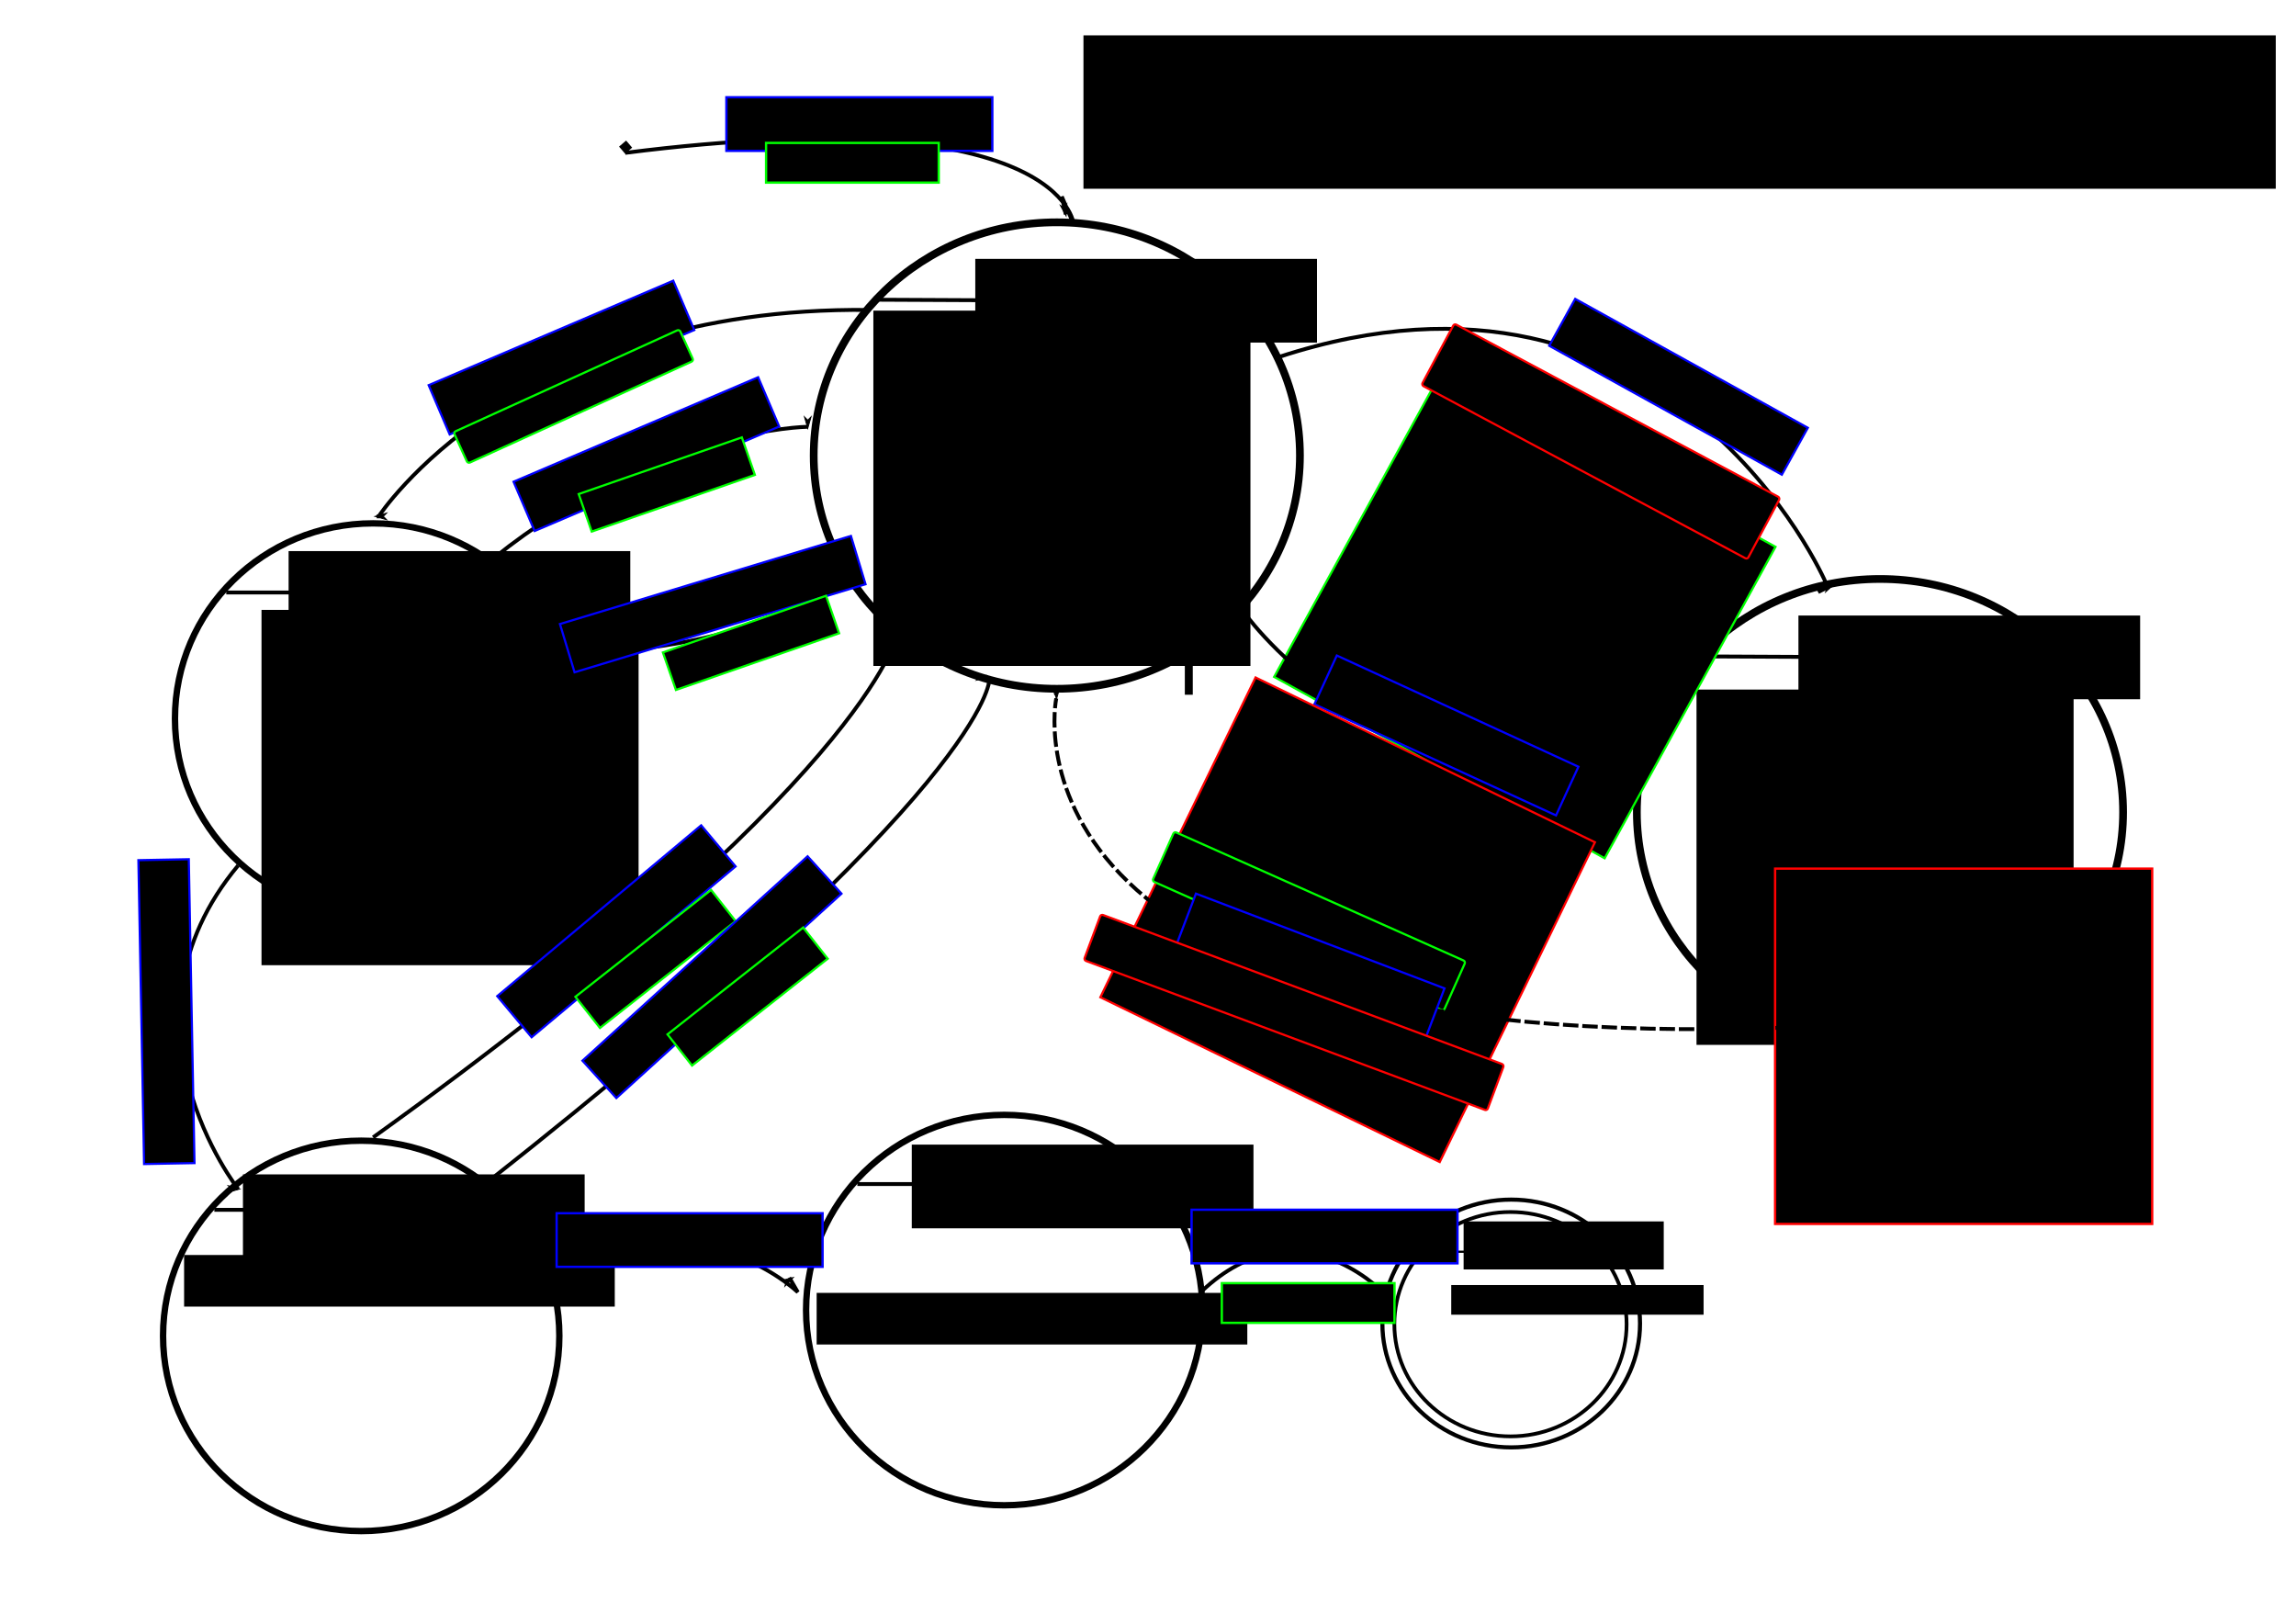 <?xml version="1.0" encoding="UTF-8" standalone="no"?>
<!-- Created with Inkscape (http://www.inkscape.org/) -->

<svg
   xmlns:osb="http://www.openswatchbook.org/uri/2009/osb"
   xmlns:dc="http://purl.org/dc/elements/1.1/"
   xmlns:cc="http://creativecommons.org/ns#"
   xmlns:rdf="http://www.w3.org/1999/02/22-rdf-syntax-ns#"
   xmlns:svg="http://www.w3.org/2000/svg"
   xmlns="http://www.w3.org/2000/svg"
   xmlns:sodipodi="http://sodipodi.sourceforge.net/DTD/sodipodi-0.dtd"
   xmlns:inkscape="http://www.inkscape.org/namespaces/inkscape"
   width="297mm"
   height="210mm"
   id="svg2985"
   version="1.1"
   inkscape:version="0.92.4 (5da689c313, 2019-01-14)"
   sodipodi:docname="abc-state-machine.svg">
  <defs
     id="defs2987">
    <marker
       inkscape:stockid="Arrow1Lend"
       orient="auto"
       refY="0.0"
       refX="0.0"
       id="Arrow1Lend"
       style="overflow:visible;">
      <path
         id="path5463"
         d="M -10.667,0 -14.933,4.267 0,0 -14.933,-4.267 Z"
         style="fill-rule:evenodd;stroke:#000000;stroke-width:0.853pt"
         inkscape:connector-curvature="0" />
    </marker>
    <marker
       inkscape:stockid="Arrow2Mend"
       orient="auto"
       refY="0.0"
       refX="0.0"
       id="Arrow2Mend"
       style="overflow:visible;">
      <path
         id="path5487"
         style="fill-rule:evenodd;stroke-width:0.4;stroke-linejoin:round"
         d="M -5.58,-2.582 1.413,-0.01 -5.58,2.561 c 1.117,-1.518 1.111,-3.595 4e-7,-5.143 z"
         inkscape:connector-curvature="0" />
    </marker>
    <marker
       inkscape:stockid="Arrow1Mend"
       orient="auto"
       refY="0.0"
       refX="0.0"
       id="Arrow1Mend"
       style="overflow:visible;">
      <path
         id="path5469"
         d="M -4.267,0 -6.4,2.133 1.067,0 -6.4,-2.133 Z"
         style="fill-rule:evenodd;stroke:#000000;stroke-width:0.427pt"
         inkscape:connector-curvature="0" />
    </marker>
    <marker
       inkscape:stockid="Arrow2Lend"
       orient="auto"
       refY="0.0"
       refX="0.0"
       id="Arrow2Lend"
       style="overflow:visible;">
      <path
         id="path5481"
         style="fill-rule:evenodd;stroke-width:0.733;stroke-linejoin:round"
         d="M -11.403,-4.733 1.417,-0.019 -11.403,4.695 c 2.048,-2.783 2.036,-6.591 10e-7,-9.428 z"
         inkscape:connector-curvature="0" />
    </marker>
    <marker
       inkscape:stockid="DiamondLstart"
       orient="auto"
       refY="0.0"
       refX="0.0"
       id="DiamondLstart"
       style="overflow:visible">
      <path
         id="path5548"
         d="M 5.973,-6.034 -0.061,0 5.973,6.034 12.007,0 Z"
         style="fill-rule:evenodd;stroke:#000000;stroke-width:0.853pt"
         inkscape:connector-curvature="0" />
    </marker>
    <linearGradient
       id="linearGradient5266"
       osb:paint="solid">
      <stop
         style="stop-color:#000000;stop-opacity:1;"
         offset="0"
         id="stop5268" />
    </linearGradient>
    <marker
       inkscape:stockid="Arrow2Mend"
       orient="auto"
       refY="0"
       refX="0"
       id="Arrow2Mend-1"
       style="overflow:visible">
      <path
         inkscape:connector-curvature="0"
         id="path5487-9"
         style="fill-rule:evenodd;stroke-width:0.4;stroke-linejoin:round"
         d="M -5.58,-2.582 1.413,-0.01 -5.58,2.561 c 1.117,-1.518 1.111,-3.595 4e-7,-5.143 z" />
    </marker>
  </defs>
  <sodipodi:namedview
     inkscape:document-units="mm"
     pagecolor="#ffffff"
     bordercolor="#666666"
     borderopacity="1.0"
     inkscape:pageopacity="0.0"
     inkscape:pageshadow="2"
     inkscape:zoom="0.88199774"
     inkscape:cx="324.38295"
     inkscape:cy="336.81309"
     inkscape:current-layer="layer10"
     id="namedview2989"
     showgrid="false"
     inkscape:window-width="1920"
     inkscape:window-height="1016"
     inkscape:window-x="0"
     inkscape:window-y="0"
     inkscape:window-maximized="1" />
  <g
     inkscape:label="AO:mintToken"
     inkscape:groupmode="layer"
     id="layer1"
     style="display:inline">
    <flowRoot
       xml:space="preserve"
       id="flowRoot2994"
       style="font-style:normal;font-variant:normal;font-weight:bold;font-stretch:normal;font-size:12.8px;line-height:0.01%;font-family:'Nimbus Mono L';-inkscape-font-specification:'Nimbus Mono L Bold';text-align:start;letter-spacing:0px;word-spacing:0px;writing-mode:lr-tb;text-anchor:start;fill:#000000;fill-opacity:1;stroke:#000000;stroke-width:1.067;stroke-opacity:1"><flowRegion
         id="flowRegion2996"
         style="stroke-width:1.067"><rect
           id="rect2998"
           width="165.92"
           height="39.782"
           x="477.385"
           y="127.109"
           style="font-style:normal;font-variant:normal;font-weight:bold;font-stretch:normal;font-size:14.933px;line-height:125%;font-family:'Nimbus Mono L';-inkscape-font-specification:'Nimbus Mono L Bold';text-align:start;writing-mode:lr-tb;text-anchor:start;stroke:#000000;stroke-width:1.138;stroke-opacity:1" /></flowRegion><flowPara
         id="flowPara3000"
         style="font-size:14.933px;line-height:1.25;stroke-width:1.067">Available</flowPara></flowRoot>    <flowRoot
       xml:space="preserve"
       id="flowRoot3002"
       style="font-style:normal;font-variant:normal;font-weight:normal;font-stretch:normal;font-size:12.8px;line-height:0.01%;font-family:'Nimbus Mono L';-inkscape-font-specification:'Nimbus Mono L';text-align:start;letter-spacing:0px;word-spacing:0px;writing-mode:lr-tb;text-anchor:start;fill:#000000;fill-opacity:1;stroke:none;stroke-width:1.067"><flowRegion
         id="flowRegion3004"
         style="stroke-width:1.067"><rect
           id="rect3006"
           width="184.356"
           height="173.683"
           x="426.985"
           y="151.844"
           ry="0"
           style="font-style:normal;font-variant:normal;font-weight:normal;font-stretch:normal;font-size:12.8px;line-height:125%;font-family:'Nimbus Mono L';-inkscape-font-specification:'Nimbus Mono L';text-align:start;writing-mode:lr-tb;text-anchor:start;stroke-width:1.138" /></flowRegion><flowPara
         id="flowPara4892"
         style="font-size:12.8px;line-height:1.25;stroke-width:1.067">Owner = 'addrO</flowPara><flowPara
         id="flowPara4894"
         style="font-size:12.8px;line-height:1.25;stroke-width:1.067">id = 'n</flowPara><flowPara
         id="flowPara4896"
         style="font-size:12.8px;line-height:1.25;stroke-width:1.067">TCO = 0</flowPara><flowPara
         id="flowPara4898"
         style="font-size:12.8px;line-height:1.25;stroke-width:1.067">Option:</flowPara><flowPara
         id="flowPara4900"
         style="font-size:12.8px;line-height:1.25;stroke-width:1.067">  Buyer = 0</flowPara><flowPara
         id="flowPara4902"
         style="font-size:12.8px;line-height:1.25;stroke-width:1.067">  Currency = 'addrC | 0</flowPara><flowPara
         id="flowPara4904"
         style="font-size:12.8px;line-height:1.25;stroke-width:1.067">  Price = 'p | 0</flowPara><flowPara
         id="flowPara4906"
         style="font-size:12.8px;line-height:1.25;stroke-width:1.067">  Expires = 'block | 0</flowPara><flowPara
         id="flowPara4908"
         style="font-size:12.8px;line-height:1.25;stroke-width:1.067">    where Expires &lt;= now</flowPara><flowPara
         id="flowPara4910"
         style="font-size:12.8px;line-height:1.25;stroke-width:1.067"> </flowPara></flowRoot>    <flowRoot
       xml:space="preserve"
       id="flowRoot3026"
       style="font-style:normal;font-variant:normal;font-weight:normal;font-stretch:normal;font-size:12.8px;line-height:0.01%;font-family:'Nimbus Mono L';-inkscape-font-specification:'Nimbus Mono L';text-align:start;letter-spacing:0px;word-spacing:0px;writing-mode:lr-tb;text-anchor:start;fill:#000000;fill-opacity:1;stroke:none;stroke-width:1.067"><flowRegion
         id="flowRegion3028"
         style="stroke-width:1.067"><rect
           id="rect3030"
           width="3.881"
           height="17.465"
           x="579.266"
           y="322.138"
           style="stroke-width:1.138" /></flowRegion><flowPara
         id="flowPara3032"
         style="font-size:14.933px;line-height:1.25;stroke-width:1.067"> </flowPara></flowRoot>    <ellipse
       id="path3052"
       style="fill:none;stroke:#000000;stroke-width:3.78;stroke-miterlimit:4;stroke-dasharray:none;stroke-opacity:1"
       cx="516.682"
       cy="222.683"
       rx="118.861"
       ry="114.01" />
    <path
       style="fill:none;stroke:#000000;stroke-width:1.89;stroke-linecap:butt;stroke-linejoin:miter;stroke-miterlimit:4;stroke-dasharray:none;stroke-opacity:1"
       d="m 428.87,146.514 c 174.653,0.97 176.594,0 176.594,0 l -4.851,0.97 h 0.97 l 2.911,-0.97"
       id="path5272"
       inkscape:connector-curvature="0" />
    <path
       style="fill:none;stroke:#000000;stroke-width:1.89;stroke-linecap:butt;stroke-linejoin:miter;stroke-miterlimit:4;stroke-dasharray:none;stroke-opacity:1;marker-start:url(#DiamondLstart);marker-end:url(#Arrow1Mend)"
       d="M 305.643,74.713 C 520.078,47.544 524.929,109.643 524.929,109.643 l -5.822,-13.584 1.941,8.733"
       id="path5274"
       inkscape:connector-curvature="0" />
    <flowRoot
       xml:space="preserve"
       id="flowRoot6274"
       style="font-style:normal;font-variant:normal;font-weight:normal;font-stretch:normal;font-size:12.8px;line-height:0.01%;font-family:'Nimbus Mono L';-inkscape-font-specification:'Nimbus Mono L';text-align:start;letter-spacing:0px;word-spacing:0px;writing-mode:lr-tb;text-anchor:start;fill:#000000;fill-opacity:1;stroke:#0000ff;stroke-width:1.066;stroke-miterlimit:4;stroke-dasharray:none;stroke-opacity:1"><flowRegion
         id="flowRegion6276"
         style="stroke-width:1.066"><rect
           id="rect6278"
           width="130.019"
           height="26.198"
           x="355.128"
           y="47.544"
           style="stroke:#0000ff;stroke-width:1.137;stroke-miterlimit:4;stroke-dasharray:none;stroke-opacity:1" /></flowRegion><flowPara
         id="flowPara6280"
         style="font-size:14.933px;line-height:1.25;stroke-width:1.066">AO:mintToken</flowPara></flowRoot>    <flowRoot
       xml:space="preserve"
       id="flowRoot6282"
       style="font-style:normal;font-variant:normal;font-weight:normal;font-stretch:normal;font-size:12.8px;line-height:0.01%;font-family:'Nimbus Mono L';-inkscape-font-specification:'Nimbus Mono L';text-align:start;letter-spacing:0px;word-spacing:0px;writing-mode:lr-tb;text-anchor:start;fill:#000000;fill-opacity:1;stroke:#00ff00;stroke-width:1.067;stroke-opacity:1"><flowRegion
         id="flowRegion6284"
         style="stroke-width:1.067"><rect
           id="rect6286"
           width="84.416"
           height="19.406"
           x="374.534"
           y="69.861"
           style="stroke:#00ff00;stroke-width:1.138;stroke-opacity:1" /></flowRegion><flowPara
         id="flowPara6288"
         style="font-size:14.933px;line-height:1.25;stroke-width:1.067">'addr0</flowPara></flowRoot>    <flowRoot
       xml:space="preserve"
       id="flowRoot3220"
       style="font-style:normal;font-weight:normal;font-size:12.8px;line-height:0.01%;font-family:sans-serif;letter-spacing:0px;word-spacing:0px;fill:#000000;fill-opacity:1;stroke:none;stroke-width:1.067"><flowRegion
         id="flowRegion3222"
         style="font-family:sans-serif;stroke-width:1.067"><rect
           id="rect3224"
           width="582.919"
           height="74.981"
           x="529.707"
           y="17.282"
           style="font-family:sans-serif;stroke-width:1.138" /></flowRegion><flowPara
         id="flowPara3226"
         style="font-size:42.667px;line-height:1.25;font-family:sans-serif;stroke-width:1.067">Lifetime of an ABC Token</flowPara></flowRoot>  </g>
  <g
     inkscape:groupmode="layer"
     id="layer2"
     inkscape:label="TO:applyToken"
     style="display:inline">
    <ellipse
       id="path3052-0"
       style="display:inline;fill:none;stroke:#000000;stroke-width:3.122;stroke-miterlimit:4;stroke-dasharray:none;stroke-opacity:1"
       cx="182.415"
       cy="351.247"
       rx="96.873"
       ry="95.418" />
    <flowRoot
       xml:space="preserve"
       id="flowRoot2994-3"
       style="font-style:normal;font-variant:normal;font-weight:bold;font-stretch:normal;font-size:12.8px;line-height:0.01%;font-family:'Nimbus Mono L';-inkscape-font-specification:'Nimbus Mono L Bold';text-align:start;letter-spacing:0px;word-spacing:0px;writing-mode:lr-tb;text-anchor:start;display:inline;fill:#000000;fill-opacity:1;stroke:#000000;stroke-width:1.067;stroke-opacity:1"><flowRegion
         id="flowRegion2996-1"
         style="stroke-width:1.067"><rect
           id="rect2998-2"
           width="165.92"
           height="39.782"
           x="141.663"
           y="269.959"
           style="font-style:normal;font-variant:normal;font-weight:bold;font-stretch:normal;font-size:14.933px;line-height:125%;font-family:'Nimbus Mono L';-inkscape-font-specification:'Nimbus Mono L Bold';text-align:start;writing-mode:lr-tb;text-anchor:start;stroke:#000000;stroke-width:1.138;stroke-opacity:1" /></flowRegion><flowPara
         id="flowPara6355"
         style="font-size:14.933px;line-height:1.25;stroke-width:1.067">EAPApplied</flowPara></flowRoot>    <path
       style="display:inline;fill:none;stroke:#000000;stroke-width:1.89;stroke-linecap:butt;stroke-linejoin:miter;stroke-miterlimit:4;stroke-dasharray:none;stroke-opacity:1"
       d="m 110.614,289.633 c 144.574,0 141.663,0 141.663,0"
       id="path6357"
       inkscape:connector-curvature="0" />
    <flowRoot
       xml:space="preserve"
       id="flowRoot3002-7"
       style="font-style:normal;font-variant:normal;font-weight:normal;font-stretch:normal;font-size:12.8px;line-height:0.01%;font-family:'Nimbus Mono L';-inkscape-font-specification:'Nimbus Mono L';text-align:start;letter-spacing:0px;word-spacing:0px;writing-mode:lr-tb;text-anchor:start;display:inline;fill:#000000;fill-opacity:1;stroke:none;stroke-width:1.067"><flowRegion
         id="flowRegion3004-9"
         style="stroke-width:1.067"><rect
           id="rect3006-8"
           width="184.356"
           height="173.683"
           x="127.85"
           y="298.125"
           ry="0"
           style="font-style:normal;font-variant:normal;font-weight:normal;font-stretch:normal;font-size:12.8px;line-height:125%;font-family:'Nimbus Mono L';-inkscape-font-specification:'Nimbus Mono L';text-align:start;writing-mode:lr-tb;text-anchor:start;stroke-width:1.138" /></flowRegion><flowPara
         id="flowPara7317"
         style="font-size:12.8px;line-height:1.25;stroke-width:1.067">TCO = 'addrTC</flowPara><flowPara
         id="flowPara7319"
         style="font-size:12.8px;line-height:1.25;stroke-width:1.067"> </flowPara><flowPara
         id="flowPara7321"
         style="font-size:12.8px;line-height:1.25;stroke-width:1.067"> </flowPara></flowRoot>    <path
       style="display:inline;fill:none;stroke:#000000;stroke-width:1.89;stroke-linecap:butt;stroke-linejoin:miter;stroke-miterlimit:4;stroke-dasharray:none;stroke-opacity:1;marker-end:url(#Arrow1Mend)"
       d="M 424.798,151.506 C 252.085,149.565 185.135,252.416 185.135,252.416 h -0.97"
       id="path6416"
       inkscape:connector-curvature="0" />
    <flowRoot
       xml:space="preserve"
       id="flowRoot6274-7"
       style="font-style:normal;font-variant:normal;font-weight:normal;font-stretch:normal;line-height:0.01%;font-family:'Nimbus Mono L';-inkscape-font-specification:'Nimbus Mono L';text-align:start;letter-spacing:0px;word-spacing:0px;writing-mode:lr-tb;text-anchor:start;display:inline;fill:#000000;fill-opacity:1;stroke:#0000ff;stroke-width:0.999;stroke-miterlimit:4;stroke-dasharray:none;stroke-opacity:1"
       transform="matrix(0.981,-0.419,0.419,0.981,-134.184,287.629)"><flowRegion
         id="flowRegion6276-1"><rect
           id="rect6278-3"
           width="121.893"
           height="24.561"
           x="332.932"
           y="40.934"
           style="font-style:normal;font-variant:normal;font-weight:normal;font-stretch:normal;font-size:14px;line-height:125%;font-family:'Nimbus Mono L';-inkscape-font-specification:'Nimbus Mono L';text-align:start;writing-mode:lr-tb;text-anchor:start;stroke:#0000ff;stroke-width:0.999;stroke-miterlimit:4;stroke-dasharray:none;stroke-opacity:1" /></flowRegion><flowPara
         id="flowPara7288"
         style="font-size:14px;line-height:1.25">TO:applyToken</flowPara></flowRoot>    <flowRoot
       xml:space="preserve"
       id="flowRoot6282-2"
       style="font-style:normal;font-variant:normal;font-weight:normal;font-stretch:normal;line-height:0.01%;font-family:'Nimbus Mono L';-inkscape-font-specification:'Nimbus Mono L';text-align:start;letter-spacing:0px;word-spacing:0px;writing-mode:lr-tb;text-anchor:start;display:inline;fill:#000000;fill-opacity:1;stroke:#00ff00;stroke-opacity:1"
       transform="matrix(0.971,-0.442,0.442,0.971,-137.782,292.82)"><flowRegion
         id="flowRegion6284-0"><rect
           id="rect6286-6"
           width="113.692"
           height="15.759"
           x="338.39"
           y="70.043"
           style="font-style:normal;font-variant:normal;font-weight:normal;font-stretch:normal;font-size:14px;line-height:125%;font-family:'Nimbus Mono L';-inkscape-font-specification:'Nimbus Mono L';text-align:start;writing-mode:lr-tb;text-anchor:start;stroke:#00ff00;stroke-opacity:1"
           ry="1.043" /></flowRegion><flowPara
         id="flowPara4114"
         style="font-size:14px;line-height:1.25">TCO = 'addrTC</flowPara></flowRoot>  </g>
  <g
     inkscape:groupmode="layer"
     id="layer3"
     inkscape:label="TO:removeToken"
     style="display:inline">
    <path
       style="fill:none;stroke:#000000;stroke-width:1.89;stroke-linecap:butt;stroke-linejoin:miter;stroke-miterlimit:4;stroke-dasharray:none;stroke-opacity:1;marker-end:url(#Arrow1Mend)"
       d="m 241.603,272.653 c 78.594,-63.069 153.306,-64.039 153.306,-64.039 v 0 0 0"
       id="path3058"
       inkscape:connector-curvature="0" />
    <flowRoot
       xml:space="preserve"
       id="flowRoot6274-7-3"
       style="font-style:normal;font-variant:normal;font-weight:normal;font-stretch:normal;line-height:0.01%;font-family:'Nimbus Mono L';-inkscape-font-specification:'Nimbus Mono L';text-align:start;letter-spacing:0px;word-spacing:0px;writing-mode:lr-tb;text-anchor:start;display:inline;fill:#000000;fill-opacity:1;stroke:#0000ff;stroke-width:0.999;stroke-miterlimit:4;stroke-dasharray:none;stroke-opacity:1"
       transform="matrix(0.981,-0.419,0.419,0.981,-92.672,334.815)"><flowRegion
         id="flowRegion6276-1-6"><rect
           id="rect6278-3-7"
           width="121.893"
           height="24.561"
           x="332.932"
           y="40.934"
           style="font-style:normal;font-variant:normal;font-weight:normal;font-stretch:normal;font-size:14px;line-height:125%;font-family:'Nimbus Mono L';-inkscape-font-specification:'Nimbus Mono L';text-align:start;writing-mode:lr-tb;text-anchor:start;stroke:#0000ff;stroke-width:0.999;stroke-miterlimit:4;stroke-dasharray:none;stroke-opacity:1" /></flowRegion><flowPara
         id="flowPara4083"
         style="font-size:14px;line-height:1.25">TO:removeToken</flowPara></flowRoot>    <flowRoot
       xml:space="preserve"
       id="flowRoot6282-2-3"
       style="font-style:normal;font-variant:normal;font-weight:normal;font-stretch:normal;line-height:0.01%;font-family:'Nimbus Mono L';-inkscape-font-specification:'Nimbus Mono L';text-align:start;letter-spacing:0px;word-spacing:0px;writing-mode:lr-tb;text-anchor:start;display:inline;fill:#000000;fill-opacity:1;stroke:#00ff00;stroke-opacity:1"
       transform="matrix(1.008,-0.35,0.35,1.008,-82.689,289.339)"><flowRegion
         id="flowRegion6284-0-5"><rect
           id="rect6286-6-6"
           width="79.14"
           height="18.193"
           x="338.39"
           y="70.043"
           style="font-style:normal;font-variant:normal;font-weight:normal;font-stretch:normal;font-size:14px;line-height:125%;font-family:'Nimbus Mono L';-inkscape-font-specification:'Nimbus Mono L';text-align:start;writing-mode:lr-tb;text-anchor:start;stroke:#00ff00;stroke-opacity:1" /></flowRegion><flowPara
         id="flowPara4112"
         style="font-size:14px;line-height:1.25">TCO = 0</flowPara></flowRoot>  </g>
  <g
     inkscape:groupmode="layer"
     id="layer4"
     inkscape:label="TCO:usertRejected"
     style="display:inline">
    <path
       style="fill:none;stroke:#000000;stroke-width:1.89;stroke-linecap:butt;stroke-linejoin:miter;stroke-miterlimit:4;stroke-dasharray:none;stroke-opacity:1;marker-end:url(#Arrow1Mend)"
       d="m 274.593,319.227 c 96.059,0 138.078,-36.998 138.078,-36.998"
       id="path4117"
       inkscape:connector-curvature="0" />
    <flowRoot
       xml:space="preserve"
       id="flowRoot6274-7-3-9"
       style="font-style:normal;font-variant:normal;font-weight:normal;font-stretch:normal;line-height:0.01%;font-family:'Nimbus Mono L';-inkscape-font-specification:'Nimbus Mono L';text-align:start;letter-spacing:0px;word-spacing:0px;writing-mode:lr-tb;text-anchor:start;display:inline;fill:#000000;fill-opacity:1;stroke:#0000ff;stroke-width:0.999;stroke-miterlimit:4;stroke-dasharray:none;stroke-opacity:1"
       transform="matrix(1.021,-0.309,0.309,1.021,-78.811,366.114)"><flowRegion
         id="flowRegion6276-1-6-1"><rect
           id="rect6278-3-7-2"
           width="139.331"
           height="23.112"
           x="332.932"
           y="40.934"
           style="font-style:normal;font-variant:normal;font-weight:normal;font-stretch:normal;font-size:13px;line-height:125%;font-family:'Nimbus Mono L';-inkscape-font-specification:'Nimbus Mono L';text-align:start;writing-mode:lr-tb;text-anchor:start;stroke:#0000ff;stroke-width:0.999;stroke-miterlimit:4;stroke-dasharray:none;stroke-opacity:1" /></flowRegion><flowPara
         id="flowPara4338"
         style="font-size:13px;line-height:1.25">TCO:userRejected</flowPara></flowRoot>    <flowRoot
       xml:space="preserve"
       id="flowRoot6282-2-3-0"
       style="font-style:normal;font-variant:normal;font-weight:normal;font-stretch:normal;line-height:0.01%;font-family:'Nimbus Mono L';-inkscape-font-specification:'Nimbus Mono L';text-align:start;letter-spacing:0px;word-spacing:0px;writing-mode:lr-tb;text-anchor:start;display:inline;fill:#000000;fill-opacity:1;stroke:#00ff00;stroke-opacity:1"
       transform="matrix(1.008,-0.35,0.35,1.008,-41.517,366.757)"><flowRegion
         id="flowRegion6284-0-5-9"><rect
           id="rect6286-6-6-3"
           width="79.14"
           height="18.193"
           x="338.39"
           y="70.043"
           style="font-style:normal;font-variant:normal;font-weight:normal;font-stretch:normal;font-size:14px;line-height:125%;font-family:'Nimbus Mono L';-inkscape-font-specification:'Nimbus Mono L';text-align:start;writing-mode:lr-tb;text-anchor:start;stroke:#00ff00;stroke-opacity:1" /></flowRegion><flowPara
         id="flowPara4112-6"
         style="font-size:14px;line-height:1.25">TCO = 0</flowPara></flowRoot>  </g>
  <g
     inkscape:groupmode="layer"
     id="layer5"
     inkscape:label="TCO:docsSubmitted"
     style="display:inline">
    <ellipse
       id="path3052-0-0"
       style="display:inline;fill:none;stroke:#000000;stroke-width:3.122;stroke-miterlimit:4;stroke-dasharray:none;stroke-opacity:1"
       cx="176.594"
       cy="653.008"
       rx="96.873"
       ry="95.418" />
    <flowRoot
       xml:space="preserve"
       id="flowRoot2994-3-6"
       style="font-style:normal;font-variant:normal;font-weight:bold;font-stretch:normal;font-size:12.8px;line-height:0.01%;font-family:'Nimbus Mono L';-inkscape-font-specification:'Nimbus Mono L Bold';text-align:start;letter-spacing:0px;word-spacing:0px;writing-mode:lr-tb;text-anchor:start;display:inline;fill:#000000;fill-opacity:1;stroke:#000000;stroke-width:1.067;stroke-opacity:1"><flowRegion
         id="flowRegion2996-1-2"
         style="stroke-width:1.067"><rect
           id="rect2998-2-6"
           width="165.92"
           height="39.782"
           x="119.347"
           y="574.631"
           style="font-style:normal;font-variant:normal;font-weight:bold;font-stretch:normal;font-size:14.933px;line-height:125%;font-family:'Nimbus Mono L';-inkscape-font-specification:'Nimbus Mono L Bold';text-align:start;writing-mode:lr-tb;text-anchor:start;stroke:#000000;stroke-width:1.138;stroke-opacity:1" /></flowRegion><flowPara
         id="flowPara4419"
         style="font-size:14.933px;line-height:1.25;stroke-width:1.067">EAPProcessing</flowPara></flowRoot>    <path
       style="display:inline;fill:none;stroke:#000000;stroke-width:1.89;stroke-linecap:butt;stroke-linejoin:miter;stroke-miterlimit:4;stroke-dasharray:none;stroke-opacity:1"
       d="m 104.792,591.394 c 144.574,0 141.663,0 141.663,0"
       id="path6357-8"
       inkscape:connector-curvature="0" />
    <flowRoot
       xml:space="preserve"
       id="flowRoot3002-7-7"
       style="font-style:normal;font-variant:normal;font-weight:normal;font-stretch:normal;font-size:12.8px;line-height:0.01%;font-family:'Nimbus Mono L';-inkscape-font-specification:'Nimbus Mono L';text-align:start;letter-spacing:0px;word-spacing:0px;writing-mode:lr-tb;text-anchor:start;display:inline;fill:#000000;fill-opacity:1;stroke:none;stroke-width:1.067"><flowRegion
         id="flowRegion3004-9-9"
         style="stroke-width:1.067"><rect
           id="rect3006-8-2"
           width="210.554"
           height="25.228"
           x="90.008"
           y="613.47"
           ry="0"
           style="font-style:normal;font-variant:normal;font-weight:normal;font-stretch:normal;font-size:10.667px;line-height:125%;font-family:'Nimbus Mono L';-inkscape-font-specification:'Nimbus Mono L';text-align:start;writing-mode:lr-tb;text-anchor:start;stroke-width:1.138" /></flowRegion><flowPara
         id="flowPara4421"
         style="font-size:10.667px;line-height:1.25;stroke-width:1.067">TCO[id].docSubmitted = True</flowPara><flowPara
         id="flowPara4423"
         style="font-size:10.667px;line-height:1.25;stroke-width:1.067"> </flowPara><flowPara
         id="flowPara4425"
         style="font-size:10.667px;line-height:1.25;stroke-width:1.067"> </flowPara></flowRoot>    <path
       style="fill:none;stroke:#000000;stroke-width:1.89;stroke-linecap:butt;stroke-linejoin:miter;stroke-miterlimit:4;stroke-dasharray:none;stroke-opacity:1;marker-end:url(#Arrow1Mend)"
       d="m 116.435,423.048 c -64.039,76.653 0,158.158 0,158.158"
       id="path4429"
       inkscape:connector-curvature="0" />
    <flowRoot
       xml:space="preserve"
       id="flowRoot6274-7-3-9-7"
       style="font-style:normal;font-variant:normal;font-weight:normal;font-stretch:normal;line-height:0.01%;font-family:'Nimbus Mono L';-inkscape-font-specification:'Nimbus Mono L';text-align:start;letter-spacing:0px;word-spacing:0px;writing-mode:lr-tb;text-anchor:start;display:inline;fill:#000000;fill-opacity:1;stroke:#0000ff;stroke-width:0.999;stroke-miterlimit:4;stroke-dasharray:none;stroke-opacity:1"
       transform="matrix(-0.02,-1.066,1.066,-0.02,33.472,924.725)"><flowRegion
         id="flowRegion6276-1-6-1-5"><rect
           id="rect6278-3-7-2-9"
           width="139.331"
           height="23.112"
           x="332.932"
           y="40.934"
           style="font-style:normal;font-variant:normal;font-weight:normal;font-stretch:normal;font-size:13px;line-height:125%;font-family:'Nimbus Mono L';-inkscape-font-specification:'Nimbus Mono L';text-align:start;writing-mode:lr-tb;text-anchor:start;stroke:#0000ff;stroke-width:0.999;stroke-miterlimit:4;stroke-dasharray:none;stroke-opacity:1" /></flowRegion><flowPara
         id="flowPara4650"
         style="font-size:13px;line-height:1.25">TCO:docsSubmitted</flowPara></flowRoot>    <path
       style="fill:none;stroke:#000000;stroke-width:1.89;stroke-linecap:butt;stroke-linejoin:miter;stroke-miterlimit:4;stroke-dasharray:none;stroke-opacity:1;marker-end:url(#Arrow1Mend)"
       d="m 182.415,555.979 c 240.633,-172.712 256.158,-245.484 256.158,-245.484 v 0"
       id="path4676"
       inkscape:connector-curvature="0" />
    <flowRoot
       xml:space="preserve"
       id="flowRoot6274-7-3-7"
       style="font-style:normal;font-variant:normal;font-weight:normal;font-stretch:normal;line-height:0.01%;font-family:'Nimbus Mono L';-inkscape-font-specification:'Nimbus Mono L';text-align:start;letter-spacing:0px;word-spacing:0px;writing-mode:lr-tb;text-anchor:start;display:inline;fill:#000000;fill-opacity:1;stroke:#0000ff;stroke-width:0.999;stroke-miterlimit:4;stroke-dasharray:none;stroke-opacity:1"
       transform="matrix(0.818,-0.685,0.685,0.818,-57.286,681.506)"><flowRegion
         id="flowRegion6276-1-6-3"><rect
           id="rect6278-3-7-6"
           width="121.893"
           height="24.561"
           x="332.932"
           y="40.934"
           style="font-style:normal;font-variant:normal;font-weight:normal;font-stretch:normal;font-size:14px;line-height:125%;font-family:'Nimbus Mono L';-inkscape-font-specification:'Nimbus Mono L';text-align:start;writing-mode:lr-tb;text-anchor:start;stroke:#0000ff;stroke-width:0.999;stroke-miterlimit:4;stroke-dasharray:none;stroke-opacity:1" /></flowRegion><flowPara
         id="flowPara4083-1"
         style="font-size:14px;line-height:1.25">TO:removeToken</flowPara></flowRoot>    <flowRoot
       xml:space="preserve"
       id="flowRoot6282-2-3-0-2"
       style="font-style:normal;font-variant:normal;font-weight:normal;font-stretch:normal;line-height:0.01%;font-family:'Nimbus Mono L';-inkscape-font-specification:'Nimbus Mono L';text-align:start;letter-spacing:0px;word-spacing:0px;writing-mode:lr-tb;text-anchor:start;display:inline;fill:#000000;fill-opacity:1;stroke:#00ff00;stroke-opacity:1"
       transform="matrix(0.838,-0.66,0.66,0.838,-48.474,651.887)"><flowRegion
         id="flowRegion6284-0-5-9-9"><rect
           id="rect6286-6-6-3-3"
           width="79.14"
           height="18.193"
           x="338.39"
           y="70.043"
           style="font-style:normal;font-variant:normal;font-weight:normal;font-stretch:normal;font-size:14px;line-height:125%;font-family:'Nimbus Mono L';-inkscape-font-specification:'Nimbus Mono L';text-align:start;writing-mode:lr-tb;text-anchor:start;stroke:#00ff00;stroke-opacity:1" /></flowRegion><flowPara
         id="flowPara4112-6-1"
         style="font-size:14px;line-height:1.25">TCO = 0</flowPara></flowRoot>    <path
       style="fill:none;stroke:#000000;stroke-width:1.89;stroke-linecap:butt;stroke-linejoin:miter;stroke-miterlimit:4;stroke-dasharray:none;stroke-opacity:1;marker-end:url(#Arrow1Mend)"
       d="M 237.722,578.295 C 484.177,384.237 483.692,332.326 483.692,332.326 l -1.455,-1.455 h -0.97 0.97"
       id="path4926"
       inkscape:connector-curvature="0" />
    <flowRoot
       xml:space="preserve"
       id="flowRoot6274-7-3-9-9"
       style="font-style:normal;font-variant:normal;font-weight:normal;font-stretch:normal;line-height:0.01%;font-family:'Nimbus Mono L';-inkscape-font-specification:'Nimbus Mono L';text-align:start;letter-spacing:0px;word-spacing:0px;writing-mode:lr-tb;text-anchor:start;display:inline;fill:#000000;fill-opacity:1;stroke:#0000ff;stroke-width:0.999;stroke-miterlimit:4;stroke-dasharray:none;stroke-opacity:1"
       transform="matrix(0.79,-0.717,0.717,0.79,-7.603,724.86)"><flowRegion
         id="flowRegion6276-1-6-1-4"><rect
           id="rect6278-3-7-2-7"
           width="139.331"
           height="23.112"
           x="332.932"
           y="40.934"
           style="font-style:normal;font-variant:normal;font-weight:normal;font-stretch:normal;font-size:13px;line-height:125%;font-family:'Nimbus Mono L';-inkscape-font-specification:'Nimbus Mono L';text-align:start;writing-mode:lr-tb;text-anchor:start;stroke:#0000ff;stroke-width:0.999;stroke-miterlimit:4;stroke-dasharray:none;stroke-opacity:1" /></flowRegion><flowPara
         id="flowPara4338-8"
         style="font-size:13px;line-height:1.25">TCO:userRejected</flowPara></flowRoot>    <flowRoot
       xml:space="preserve"
       id="flowRoot6282-2-3-0-2-4"
       style="font-style:normal;font-variant:normal;font-weight:normal;font-stretch:normal;line-height:0.01%;font-family:'Nimbus Mono L';-inkscape-font-specification:'Nimbus Mono L';text-align:start;letter-spacing:0px;word-spacing:0px;writing-mode:lr-tb;text-anchor:start;display:inline;fill:#000000;fill-opacity:1;stroke:#00ff00;stroke-opacity:1"
       transform="matrix(0.838,-0.66,0.66,0.838,-3.46,670.267)"><flowRegion
         id="flowRegion6284-0-5-9-9-5"><rect
           id="rect6286-6-6-3-3-0"
           width="79.14"
           height="18.193"
           x="338.39"
           y="70.043"
           style="font-style:normal;font-variant:normal;font-weight:normal;font-stretch:normal;font-size:14px;line-height:125%;font-family:'Nimbus Mono L';-inkscape-font-specification:'Nimbus Mono L';text-align:start;writing-mode:lr-tb;text-anchor:start;stroke:#00ff00;stroke-opacity:1" /></flowRegion><flowPara
         id="flowPara4112-6-1-3"
         style="font-size:14px;line-height:1.25">TCO = 0</flowPara></flowRoot>  </g>
  <g
     inkscape:groupmode="layer"
     id="layer6"
     inkscape:label="TCO:userQualified"
     style="display:inline">
    <ellipse
       id="path3052-0-6"
       style="display:inline;fill:none;stroke:#000000;stroke-width:3.122;stroke-miterlimit:4;stroke-dasharray:none;stroke-opacity:1"
       cx="490.969"
       cy="640.394"
       rx="96.873"
       ry="95.418" />
    <flowRoot
       xml:space="preserve"
       id="flowRoot2994-3-1"
       style="font-style:normal;font-variant:normal;font-weight:bold;font-stretch:normal;font-size:12.8px;line-height:0.01%;font-family:'Nimbus Mono L';-inkscape-font-specification:'Nimbus Mono L Bold';text-align:start;letter-spacing:0px;word-spacing:0px;writing-mode:lr-tb;text-anchor:start;display:inline;fill:#000000;fill-opacity:1;stroke:#000000;stroke-width:1.067;stroke-opacity:1"><flowRegion
         id="flowRegion2996-1-0"
         style="stroke-width:1.067"><rect
           id="rect2998-2-63"
           width="165.92"
           height="39.782"
           x="446.336"
           y="560.077"
           style="font-style:normal;font-variant:normal;font-weight:bold;font-stretch:normal;font-size:14.933px;line-height:125%;font-family:'Nimbus Mono L';-inkscape-font-specification:'Nimbus Mono L Bold';text-align:start;writing-mode:lr-tb;text-anchor:start;stroke:#000000;stroke-width:1.138;stroke-opacity:1" /></flowRegion><flowPara
         id="flowPara5226"
         style="font-size:14.933px;line-height:1.25;stroke-width:1.067">EAPAproved</flowPara></flowRoot>    <path
       style="display:inline;fill:none;stroke:#000000;stroke-width:1.89;stroke-linecap:butt;stroke-linejoin:miter;stroke-miterlimit:4;stroke-dasharray:none;stroke-opacity:1"
       d="m 419.167,578.781 c 144.574,0 141.663,0 141.663,0"
       id="path6357-0"
       inkscape:connector-curvature="0" />
    <flowRoot
       xml:space="preserve"
       id="flowRoot3002-7-7-3"
       style="font-style:normal;font-variant:normal;font-weight:normal;font-stretch:normal;font-size:12.8px;line-height:0.01%;font-family:'Nimbus Mono L';-inkscape-font-specification:'Nimbus Mono L';text-align:start;letter-spacing:0px;word-spacing:0px;writing-mode:lr-tb;text-anchor:start;display:inline;fill:#000000;fill-opacity:1;stroke:none;stroke-width:1.067"><flowRegion
         id="flowRegion3004-9-9-6"
         style="stroke-width:1.067"><rect
           id="rect3006-8-2-7"
           width="210.554"
           height="25.228"
           x="399.26"
           y="631.989"
           ry="0"
           style="font-style:normal;font-variant:normal;font-weight:normal;font-stretch:normal;font-size:10.667px;line-height:125%;font-family:'Nimbus Mono L';-inkscape-font-specification:'Nimbus Mono L';text-align:start;writing-mode:lr-tb;text-anchor:start;stroke-width:1.138" /></flowRegion><flowPara
         id="flowPara3963"
         style="font-size:10.667px;line-height:1.25;stroke-width:1.067">TCO[id].userQualified = True</flowPara><flowPara
         id="flowPara3965"
         style="font-size:10.667px;line-height:1.25;stroke-width:1.067"> </flowPara><flowPara
         id="flowPara3967"
         style="font-size:10.667px;line-height:1.25;stroke-width:1.067"> </flowPara></flowRoot>    <path
       style="fill:none;stroke:#000000;stroke-width:1.89;stroke-linecap:butt;stroke-linejoin:miter;stroke-miterlimit:4;stroke-dasharray:none;stroke-opacity:1;marker-end:url(#Arrow1Mend)"
       d="m 271.682,631.662 c 65.01,-51.426 118.376,0 118.376,0 l -3.669,-6.354 0.758,-0.438"
       id="path3969"
       inkscape:connector-curvature="0" />
    <flowRoot
       xml:space="preserve"
       id="flowRoot6274-6-5"
       style="font-style:normal;font-variant:normal;font-weight:normal;font-stretch:normal;font-size:12.8px;line-height:0.01%;font-family:'Nimbus Mono L';-inkscape-font-specification:'Nimbus Mono L';text-align:start;letter-spacing:0px;word-spacing:0px;writing-mode:lr-tb;text-anchor:start;display:inline;fill:#000000;fill-opacity:1;stroke:#0000ff;stroke-width:1.066;stroke-miterlimit:4;stroke-dasharray:none;stroke-opacity:1"><flowRegion
         id="flowRegion6276-18-9"
         style="stroke-width:1.066"><rect
           id="rect6278-7-2"
           width="130.019"
           height="26.198"
           x="272.141"
           y="593.055"
           style="font-style:normal;font-variant:normal;font-weight:normal;font-stretch:normal;font-size:11.733px;line-height:125%;font-family:'Nimbus Mono L';-inkscape-font-specification:'Nimbus Mono L';text-align:start;writing-mode:lr-tb;text-anchor:start;stroke:#0000ff;stroke-width:1.137;stroke-miterlimit:4;stroke-dasharray:none;stroke-opacity:1" /></flowRegion><flowPara
         id="flowPara4533"
         style="font-size:11.733px;line-height:1.25;stroke-width:1.066">TCO:userQualified</flowPara></flowRoot>  </g>
  <g
     inkscape:groupmode="layer"
     id="layer7"
     inkscape:label="TCO:finalize"
     style="display:inline">
    <ellipse
       id="path3052-0-6-6"
       style="display:inline;fill:none;stroke:#000000;stroke-width:1.812;stroke-miterlimit:4;stroke-dasharray:none;stroke-opacity:1"
       cx="738.476"
       cy="647.291"
       rx="56.773"
       ry="54.838" />
    <flowRoot
       transform="matrix(0.625,0,0,0.613,436.159,524.316)"
       xml:space="preserve"
       id="flowRoot2994-3-1-2"
       style="font-style:normal;font-variant:normal;font-weight:bold;font-stretch:normal;line-height:0.01%;font-family:'Nimbus Mono L';-inkscape-font-specification:'Nimbus Mono L Bold';text-align:start;letter-spacing:0px;word-spacing:0px;writing-mode:lr-tb;text-anchor:start;display:inline;fill:#000000;fill-opacity:1;stroke:#000000;stroke-opacity:1"><flowRegion
         id="flowRegion2996-1-0-9"><rect
           id="rect2998-2-63-1"
           width="155.55"
           height="37.296"
           x="447.548"
           y="119.164"
           style="font-style:normal;font-variant:normal;font-weight:bold;font-stretch:normal;font-size:20.677px;line-height:125%;font-family:'Nimbus Mono L';-inkscape-font-specification:'Nimbus Mono L Bold';text-align:start;writing-mode:lr-tb;text-anchor:start;stroke:#000000;stroke-opacity:1" /></flowRegion><flowPara
         id="flowPara4233"
         style="font-size:20.677px;line-height:1.25">Burned</flowPara></flowRoot>    <path
       style="display:inline;fill:none;stroke:#000000;stroke-width:1.097;stroke-linecap:butt;stroke-linejoin:miter;stroke-miterlimit:4;stroke-dasharray:none;stroke-opacity:1"
       d="m 696.396,611.88 c 84.728,0 83.022,0 83.022,0"
       id="path6357-0-7"
       inkscape:connector-curvature="0" />
    <flowRoot
       xml:space="preserve"
       id="flowRoot3002-7-7-3-0"
       style="font-style:normal;font-variant:normal;font-weight:normal;font-stretch:normal;line-height:0.01%;font-family:'Nimbus Mono L';-inkscape-font-specification:'Nimbus Mono L';text-align:start;letter-spacing:0px;word-spacing:0px;writing-mode:lr-tb;text-anchor:start;display:inline;fill:#000000;fill-opacity:1;stroke:none"
       transform="matrix(0.625,0,0,0.613,440.03,537.264)"><flowRegion
         id="flowRegion3004-9-9-6-9"><rect
           id="rect3006-8-2-7-3"
           width="197.394"
           height="23.651"
           x="431.175"
           y="148.273"
           ry="0"
           style="font-style:normal;font-variant:normal;font-weight:normal;font-stretch:normal;font-size:17.231px;line-height:125%;font-family:'Nimbus Mono L';-inkscape-font-specification:'Nimbus Mono L';text-align:start;writing-mode:lr-tb;text-anchor:start" /></flowRegion><flowPara
         id="flowPara4235"
         style="font-size:17.231px;line-height:1.25">Owner = 0</flowPara><flowPara
         id="flowPara4237"
         style="font-size:17.231px;line-height:1.25"> </flowPara><flowPara
         id="flowPara4239"
         style="font-size:17.231px;line-height:1.25"> </flowPara></flowRoot>    <ellipse
       id="path3052-0-6-6-2"
       style="display:inline;fill:none;stroke:#000000;stroke-width:2.005;stroke-miterlimit:4;stroke-dasharray:none;stroke-opacity:1"
       cx="738.827"
       cy="646.956"
       rx="62.983"
       ry="60.563" />
    <path
       style="fill:none;stroke:#000000;stroke-width:1.89;stroke-linecap:butt;stroke-linejoin:miter;stroke-miterlimit:4;stroke-dasharray:none;stroke-opacity:1;marker-end:url(#Arrow1Mend)"
       d="m 587.493,631.221 c 46.179,-43.613 88.081,0 88.081,0"
       id="path4241"
       inkscape:connector-curvature="0" />
    <flowRoot
       xml:space="preserve"
       id="flowRoot6282-20"
       style="font-style:normal;font-variant:normal;font-weight:normal;font-stretch:normal;font-size:12.8px;line-height:0.01%;font-family:'Nimbus Mono L';-inkscape-font-specification:'Nimbus Mono L';text-align:start;letter-spacing:0px;word-spacing:0px;writing-mode:lr-tb;text-anchor:start;display:inline;fill:#000000;fill-opacity:1;stroke:#00ff00;stroke-width:1.067;stroke-opacity:1"><flowRegion
         id="flowRegion6284-2"
         style="stroke-width:1.067"><rect
           id="rect6286-3"
           width="84.416"
           height="19.406"
           x="597.353"
           y="627.233"
           style="font-style:normal;font-variant:normal;font-weight:normal;font-stretch:normal;font-size:12.8px;line-height:125%;font-family:'Nimbus Mono L';-inkscape-font-specification:'Nimbus Mono L';text-align:start;writing-mode:lr-tb;text-anchor:start;stroke:#00ff00;stroke-width:1.138;stroke-opacity:1" /></flowRegion><flowPara
         id="flowPara4491"
         style="font-size:12.8px;line-height:1.25;stroke-width:1.067">Owner = 0</flowPara></flowRoot>    <flowRoot
       xml:space="preserve"
       id="flowRoot6274-6"
       style="font-style:normal;font-variant:normal;font-weight:normal;font-stretch:normal;font-size:12.8px;line-height:0.01%;font-family:'Nimbus Mono L';-inkscape-font-specification:'Nimbus Mono L';text-align:start;letter-spacing:0px;word-spacing:0px;writing-mode:lr-tb;text-anchor:start;display:inline;fill:#000000;fill-opacity:1;stroke:#0000ff;stroke-width:1.066;stroke-miterlimit:4;stroke-dasharray:none;stroke-opacity:1"><flowRegion
         id="flowRegion6276-18"
         style="stroke-width:1.066"><rect
           id="rect6278-7"
           width="130.019"
           height="26.198"
           x="582.564"
           y="591.345"
           style="font-style:normal;font-variant:normal;font-weight:normal;font-stretch:normal;font-size:14.933px;line-height:125%;font-family:'Nimbus Mono L';-inkscape-font-specification:'Nimbus Mono L';text-align:start;writing-mode:lr-tb;text-anchor:start;stroke:#0000ff;stroke-width:1.137;stroke-miterlimit:4;stroke-dasharray:none;stroke-opacity:1" /></flowRegion><flowPara
         id="flowPara4462"
         style="font-size:14.933px;line-height:1.25;stroke-width:1.066">TCO:finalize</flowPara></flowRoot>  </g>
  <g
     inkscape:groupmode="layer"
     id="layer8"
     inkscape:label="TO:sellToken"
     style="display:inline">
    <flowRoot
       xml:space="preserve"
       id="flowRoot2994-8"
       style="font-style:normal;font-variant:normal;font-weight:bold;font-stretch:normal;font-size:12.8px;line-height:0.01%;font-family:'Nimbus Mono L';-inkscape-font-specification:'Nimbus Mono L Bold';text-align:start;letter-spacing:0px;word-spacing:0px;writing-mode:lr-tb;text-anchor:start;display:inline;fill:#000000;fill-opacity:1;stroke:#000000;stroke-width:1.067;stroke-opacity:1"><flowRegion
         id="flowRegion2996-9"
         style="stroke-width:1.067"><rect
           id="rect2998-7"
           width="165.92"
           height="39.782"
           x="879.829"
           y="301.452"
           style="font-style:normal;font-variant:normal;font-weight:bold;font-stretch:normal;font-size:14.933px;line-height:125%;font-family:'Nimbus Mono L';-inkscape-font-specification:'Nimbus Mono L Bold';text-align:start;writing-mode:lr-tb;text-anchor:start;stroke:#000000;stroke-width:1.138;stroke-opacity:1" /></flowRegion><flowPara
         id="flowPara4605"
         style="font-size:14.933px;line-height:1.25;stroke-width:1.067">Optioned</flowPara></flowRoot>    <flowRoot
       xml:space="preserve"
       id="flowRoot3002-6"
       style="font-style:normal;font-variant:normal;font-weight:normal;font-stretch:normal;font-size:12.8px;line-height:0.01%;font-family:'Nimbus Mono L';-inkscape-font-specification:'Nimbus Mono L';text-align:start;letter-spacing:0px;word-spacing:0px;writing-mode:lr-tb;text-anchor:start;display:inline;fill:#000000;fill-opacity:1;stroke:none;stroke-width:1.067"><flowRegion
         id="flowRegion3004-1"
         style="stroke-width:1.067"><rect
           id="rect3006-2"
           width="184.356"
           height="173.683"
           x="829.429"
           y="337.071"
           ry="0"
           style="font-style:normal;font-variant:normal;font-weight:normal;font-stretch:normal;font-size:12.8px;line-height:125%;font-family:'Nimbus Mono L';-inkscape-font-specification:'Nimbus Mono L';text-align:start;writing-mode:lr-tb;text-anchor:start;stroke-width:1.138" /></flowRegion><flowPara
         id="flowPara4607"
         style="font-size:12.8px;line-height:1.25;stroke-width:1.067">Option:</flowPara><flowPara
         id="flowPara4609"
         style="font-size:12.8px;line-height:1.25;stroke-width:1.067">  Buyer = 'addrB</flowPara><flowPara
         id="flowPara4611"
         style="font-size:12.8px;line-height:1.25;stroke-width:1.067">  Currency = 'addrC | 0</flowPara><flowPara
         id="flowPara4613"
         style="font-size:12.8px;line-height:1.25;stroke-width:1.067">  Price = 'p </flowPara><flowPara
         id="flowPara4615"
         style="font-size:12.8px;line-height:1.25;stroke-width:1.067">  Expires = 'block</flowPara><flowPara
         id="flowPara4617"
         style="font-size:12.8px;line-height:1.25;stroke-width:1.067"> </flowPara></flowRoot>    <ellipse
       id="path3052-03"
       style="display:inline;fill:none;stroke:#000000;stroke-width:3.78;stroke-miterlimit:4;stroke-dasharray:none;stroke-opacity:1"
       cx="919.126"
       cy="397.026"
       rx="118.861"
       ry="114.01" />
    <path
       style="display:inline;fill:none;stroke:#000000;stroke-width:1.89;stroke-linecap:butt;stroke-linejoin:miter;stroke-miterlimit:4;stroke-dasharray:none;stroke-opacity:1"
       d="m 831.314,320.857 c 174.653,0.97 176.594,0 176.594,0 l -4.851,0.97 h 0.97 l 2.911,-0.97"
       id="path5272-6"
       inkscape:connector-curvature="0" />
    <path
       style="fill:none;stroke:#000000;stroke-width:1.89;stroke-linecap:butt;stroke-linejoin:miter;stroke-miterlimit:4;stroke-dasharray:none;stroke-opacity:1;marker-end:url(#Arrow1Mend)"
       d="M 625.247,174.5 C 817.538,111.613 892.519,284.554 892.519,284.554 v 0 2.419 l -3.628,2.419 7.256,-3.628"
       id="path4619"
       inkscape:connector-curvature="0" />
    <flowRoot
       xml:space="preserve"
       id="flowRoot6274-1"
       style="font-style:normal;font-variant:normal;font-weight:normal;font-stretch:normal;line-height:0.01%;font-family:'Nimbus Mono L';-inkscape-font-specification:'Nimbus Mono L';text-align:start;letter-spacing:0px;word-spacing:0px;writing-mode:lr-tb;text-anchor:start;display:inline;fill:#000000;fill-opacity:1;stroke:#0000ff;stroke-width:0.999;stroke-miterlimit:4;stroke-dasharray:none;stroke-opacity:1"
       transform="matrix(0.933,0.517,-0.517,0.933,480.657,-64.216)"><flowRegion
         id="flowRegion6276-0"><rect
           id="rect6278-6"
           width="121.893"
           height="24.561"
           x="332.932"
           y="40.934"
           style="font-style:normal;font-variant:normal;font-weight:normal;font-stretch:normal;font-size:14px;line-height:125%;font-family:'Nimbus Mono L';-inkscape-font-specification:'Nimbus Mono L';text-align:start;writing-mode:lr-tb;text-anchor:start;stroke:#0000ff;stroke-width:0.999;stroke-miterlimit:4;stroke-dasharray:none;stroke-opacity:1" /></flowRegion><flowPara
         id="flowPara4840"
         style="font-size:14px;line-height:1.25">TO:sellToken</flowPara></flowRoot>    <flowRoot
       xml:space="preserve"
       id="flowRoot3002-6-2"
       style="font-style:normal;font-variant:normal;font-weight:normal;font-stretch:normal;line-height:0.01%;font-family:'Nimbus Mono L';-inkscape-font-specification:'Nimbus Mono L';text-align:start;letter-spacing:0px;word-spacing:0px;writing-mode:lr-tb;text-anchor:start;display:inline;fill:#000000;fill-opacity:1;stroke:#00ff00;stroke-opacity:1"
       transform="matrix(0.935,0.513,-0.513,0.935,379.372,-181.193)"><flowRegion
         id="flowRegion3004-1-0"><rect
           id="rect3006-2-6"
           width="172.834"
           height="162.828"
           x="431.175"
           y="148.273"
           ry="0"
           style="font-style:normal;font-variant:normal;font-weight:normal;font-stretch:normal;font-size:12px;line-height:125%;font-family:'Nimbus Mono L';-inkscape-font-specification:'Nimbus Mono L';text-align:start;writing-mode:lr-tb;text-anchor:start;stroke:#00ff00;stroke-opacity:1" /></flowRegion><flowPara
         id="flowPara5211"
         style="font-size:12px;line-height:1.25">Option.Buyer = 'addrB</flowPara><flowPara
         id="flowPara5213"
         style="font-size:12px;line-height:1.25">Currency  = 'addrC | 0</flowPara><flowPara
         id="flowPara5215"
         style="font-size:12px;line-height:1.25">Price = 'P</flowPara><flowPara
         id="flowPara5217"
         style="font-size:12px;line-height:1.25">Expires = 'block</flowPara></flowRoot>    <flowRoot
       xml:space="preserve"
       id="flowRoot6282-2-4-7"
       style="font-style:normal;font-variant:normal;font-weight:normal;font-stretch:normal;line-height:0.01%;font-family:'Nimbus Mono L';-inkscape-font-specification:'Nimbus Mono L';text-align:start;letter-spacing:0px;word-spacing:0px;writing-mode:lr-tb;text-anchor:start;display:inline;fill:#000000;fill-opacity:1;stroke:#ff0000;stroke-opacity:1"
       transform="matrix(0.941,0.503,-0.503,0.941,427.816,-77.938)"><flowRegion
         id="flowRegion6284-0-4-8"><rect
           id="rect6286-6-3-6"
           width="169.313"
           height="31.929"
           x="338.39"
           y="70.043"
           style="font-style:normal;font-variant:normal;font-weight:normal;font-stretch:normal;font-size:14px;line-height:125%;font-family:'Nimbus Mono L';-inkscape-font-specification:'Nimbus Mono L';text-align:start;writing-mode:lr-tb;text-anchor:start;stroke:#ff0000;stroke-opacity:1"
           ry="1.043" /></flowRegion><flowPara
         id="flowPara5246"
         style="font-size:14px;line-height:1.25">Option.Expires &gt; now</flowPara></flowRoot>    <flowRoot
       xml:space="preserve"
       id="flowRoot3002-6-6"
       style="font-style:normal;font-variant:normal;font-weight:normal;font-stretch:normal;font-size:12.8px;line-height:0.01%;font-family:'Nimbus Mono L';-inkscape-font-specification:'Nimbus Mono L';text-align:start;letter-spacing:0px;word-spacing:0px;writing-mode:lr-tb;text-anchor:start;display:inline;fill:#000000;fill-opacity:1;stroke:#ff0000;stroke-width:1.067;stroke-opacity:1"><flowRegion
         id="flowRegion3004-1-8"
         style="stroke-width:1.067"><rect
           id="rect3006-2-9"
           width="184.356"
           height="173.683"
           x="867.851"
           y="424.598"
           ry="0"
           style="font-style:normal;font-variant:normal;font-weight:normal;font-stretch:normal;font-size:12.8px;line-height:125%;font-family:'Nimbus Mono L';-inkscape-font-specification:'Nimbus Mono L';text-align:start;writing-mode:lr-tb;text-anchor:start;stroke:#ff0000;stroke-width:1.138;stroke-opacity:1" /></flowRegion><flowPara
         id="flowPara5541"
         style="font-size:12.8px;line-height:1.25;stroke-width:1.067">Expires + now </flowPara><flowPara
         id="flowPara5543"
         style="font-size:12.8px;line-height:1.25;stroke-width:1.067">&lt;= 10 days</flowPara><flowPara
         id="flowPara5545"
         style="font-size:12.8px;line-height:1.25;stroke-width:1.067"> </flowPara></flowRoot>  </g>
  <g
     inkscape:groupmode="layer"
     id="layer9"
     inkscape:label="WO:buyToken"
     style="display:inline">
    <path
       style="fill:none;stroke:#000000;stroke-width:1.89;stroke-linecap:butt;stroke-linejoin:miter;stroke-miterlimit:4;stroke-dasharray:none;stroke-opacity:1;marker-end:url(#Arrow1Mend)"
       d="M 793.35,382.513 C 666.366,384.932 607.107,297.857 607.107,297.857"
       id="path4913"
       inkscape:connector-curvature="0" />
    <flowRoot
       xml:space="preserve"
       id="flowRoot6274-1-5"
       style="font-style:normal;font-variant:normal;font-weight:normal;font-stretch:normal;line-height:0.01%;font-family:'Nimbus Mono L';-inkscape-font-specification:'Nimbus Mono L';text-align:start;letter-spacing:0px;word-spacing:0px;writing-mode:lr-tb;text-anchor:start;display:inline;fill:#000000;fill-opacity:1;stroke:#0000ff;stroke-width:0.999;stroke-miterlimit:4;stroke-dasharray:none;stroke-opacity:1"
       transform="matrix(0.969,0.446,-0.446,0.969,349.22,132.283)"><flowRegion
         id="flowRegion6276-0-6"><rect
           id="rect6278-6-9"
           width="121.893"
           height="24.561"
           x="332.932"
           y="40.934"
           style="font-style:normal;font-variant:normal;font-weight:normal;font-stretch:normal;font-size:14px;line-height:125%;font-family:'Nimbus Mono L';-inkscape-font-specification:'Nimbus Mono L';text-align:start;writing-mode:lr-tb;text-anchor:start;stroke:#0000ff;stroke-width:0.999;stroke-miterlimit:4;stroke-dasharray:none;stroke-opacity:1" /></flowRegion><flowPara
         id="flowPara5136"
         style="font-size:14px;line-height:1.25">WO:buyToken</flowPara></flowRoot>    <flowRoot
       xml:space="preserve"
       id="flowRoot3002-6-2-7"
       style="font-style:normal;font-variant:normal;font-weight:normal;font-stretch:normal;line-height:0.01%;font-family:'Nimbus Mono L';-inkscape-font-specification:'Nimbus Mono L';text-align:start;letter-spacing:0px;word-spacing:0px;writing-mode:lr-tb;text-anchor:start;display:inline;fill:#000000;fill-opacity:1;stroke:#ff0000;stroke-opacity:1"
       transform="matrix(0.96,0.466,-0.466,0.96,269.015,-12.099)"><flowRegion
         id="flowRegion3004-1-0-4"><rect
           id="rect3006-2-6-5"
           width="172.834"
           height="162.828"
           x="431.175"
           y="148.273"
           ry="0"
           style="font-style:normal;font-variant:normal;font-weight:normal;font-stretch:normal;font-size:12px;line-height:125%;font-family:'Nimbus Mono L';-inkscape-font-specification:'Nimbus Mono L';text-align:start;writing-mode:lr-tb;text-anchor:start;stroke:#ff0000;stroke-opacity:1" /></flowRegion><flowPara
         id="flowPara5174"
         style="font-size:12px;line-height:1.25">WO.addr == Option.Buyer</flowPara><flowPara
         id="flowPara5176"
         style="font-size:12px;line-height:1.25">price &gt; Option.Price</flowPara><flowPara
         id="flowPara5178"
         style="font-size:12px;line-height:1.25">currency == Option.Currency</flowPara><flowPara
         id="flowPara5180"
         style="font-size:12px;line-height:1.25">Expires &gt;= now</flowPara></flowRoot>    <flowRoot
       xml:space="preserve"
       id="flowRoot6282-2-4"
       style="font-style:normal;font-variant:normal;font-weight:normal;font-stretch:normal;line-height:0.01%;font-family:'Nimbus Mono L';-inkscape-font-specification:'Nimbus Mono L';text-align:start;letter-spacing:0px;word-spacing:0px;writing-mode:lr-tb;text-anchor:start;display:inline;fill:#000000;fill-opacity:1;stroke:#00ff00;stroke-opacity:1"
       transform="matrix(0.974,0.434,-0.434,0.974,274.896,191.406)"><flowRegion
         id="flowRegion6284-0-4"><rect
           id="rect6286-6-3"
           width="146.281"
           height="24.817"
           x="338.39"
           y="70.043"
           style="font-style:normal;font-variant:normal;font-weight:normal;font-stretch:normal;font-size:14px;line-height:125%;font-family:'Nimbus Mono L';-inkscape-font-specification:'Nimbus Mono L';text-align:start;writing-mode:lr-tb;text-anchor:start;stroke:#00ff00;stroke-opacity:1"
           ry="1.043" /></flowRegion><flowPara
         id="flowPara5209"
         style="font-size:14px;line-height:1.25">Owner = WO:addr</flowPara></flowRoot>  </g>
  <g
     inkscape:groupmode="layer"
     id="layer10"
     inkscape:label="Option Expires"
     style="display:inline">
    <path
       style="fill:none;stroke:#000000;stroke-width:1.89;stroke-linecap:butt;stroke-linejoin:miter;stroke-miterlimit:4;stroke-dasharray:7.559, 1.89;stroke-dashoffset:0;stroke-opacity:1;marker-end:url(#Arrow1Mend)"
       d="M 875.588,502.241 C 480.122,516.754 516.403,341.394 516.403,341.394 v 0"
       id="path5249"
       inkscape:connector-curvature="0" />
    <flowRoot
       xml:space="preserve"
       id="flowRoot6274-1-8"
       style="font-style:normal;font-variant:normal;font-weight:normal;font-stretch:normal;line-height:0.01%;font-family:'Nimbus Mono L';-inkscape-font-specification:'Nimbus Mono L';text-align:start;letter-spacing:0px;word-spacing:0px;writing-mode:lr-tb;text-anchor:start;display:inline;fill:#000000;fill-opacity:1;stroke:#0000ff;stroke-width:0.999;stroke-miterlimit:4;stroke-dasharray:none;stroke-opacity:1"
       transform="matrix(0.997,0.38,-0.38,0.997,268.315,269.495)"
       inkscape:transform-center-x="13.247769"
       inkscape:transform-center-y="0.59133909"><flowRegion
         id="flowRegion6276-0-4"><rect
           id="rect6278-6-3"
           width="121.893"
           height="24.561"
           x="332.932"
           y="40.934"
           style="font-style:normal;font-variant:normal;font-weight:normal;font-stretch:normal;font-size:14px;line-height:125%;font-family:'Nimbus Mono L';-inkscape-font-specification:'Nimbus Mono L';text-align:start;writing-mode:lr-tb;text-anchor:start;stroke:#0000ff;stroke-width:0.999;stroke-miterlimit:4;stroke-dasharray:none;stroke-opacity:1" /></flowRegion><flowPara
         id="flowPara4840-1"
         style="font-size:14px;line-height:1.25">TO:sellToken</flowPara></flowRoot>    <flowRoot
       xml:space="preserve"
       id="flowRoot6282-2-4-7-4"
       style="font-style:normal;font-variant:normal;font-weight:normal;font-stretch:normal;line-height:0.01%;font-family:'Nimbus Mono L';-inkscape-font-specification:'Nimbus Mono L';text-align:start;letter-spacing:0px;word-spacing:0px;writing-mode:lr-tb;text-anchor:start;display:inline;fill:#000000;fill-opacity:1;stroke:#ff0000;stroke-opacity:1"
       transform="matrix(0.999,0.373,-0.373,0.999,226.335,250.701)"><flowRegion
         id="flowRegion6284-0-4-8-9"><rect
           id="rect6286-6-3-6-2"
           width="197.319"
           height="22.455"
           x="338.39"
           y="70.043"
           style="font-style:normal;font-variant:normal;font-weight:normal;font-stretch:normal;font-size:14px;line-height:125%;font-family:'Nimbus Mono L';-inkscape-font-specification:'Nimbus Mono L';text-align:start;writing-mode:lr-tb;text-anchor:start;stroke:#ff0000;stroke-opacity:1"
           ry="1.043" /></flowRegion><flowPara
         id="flowPara5497"
         style="font-size:14px;line-height:1.25">Option.Expires &lt;= now</flowPara></flowRoot>  </g>
</svg>
